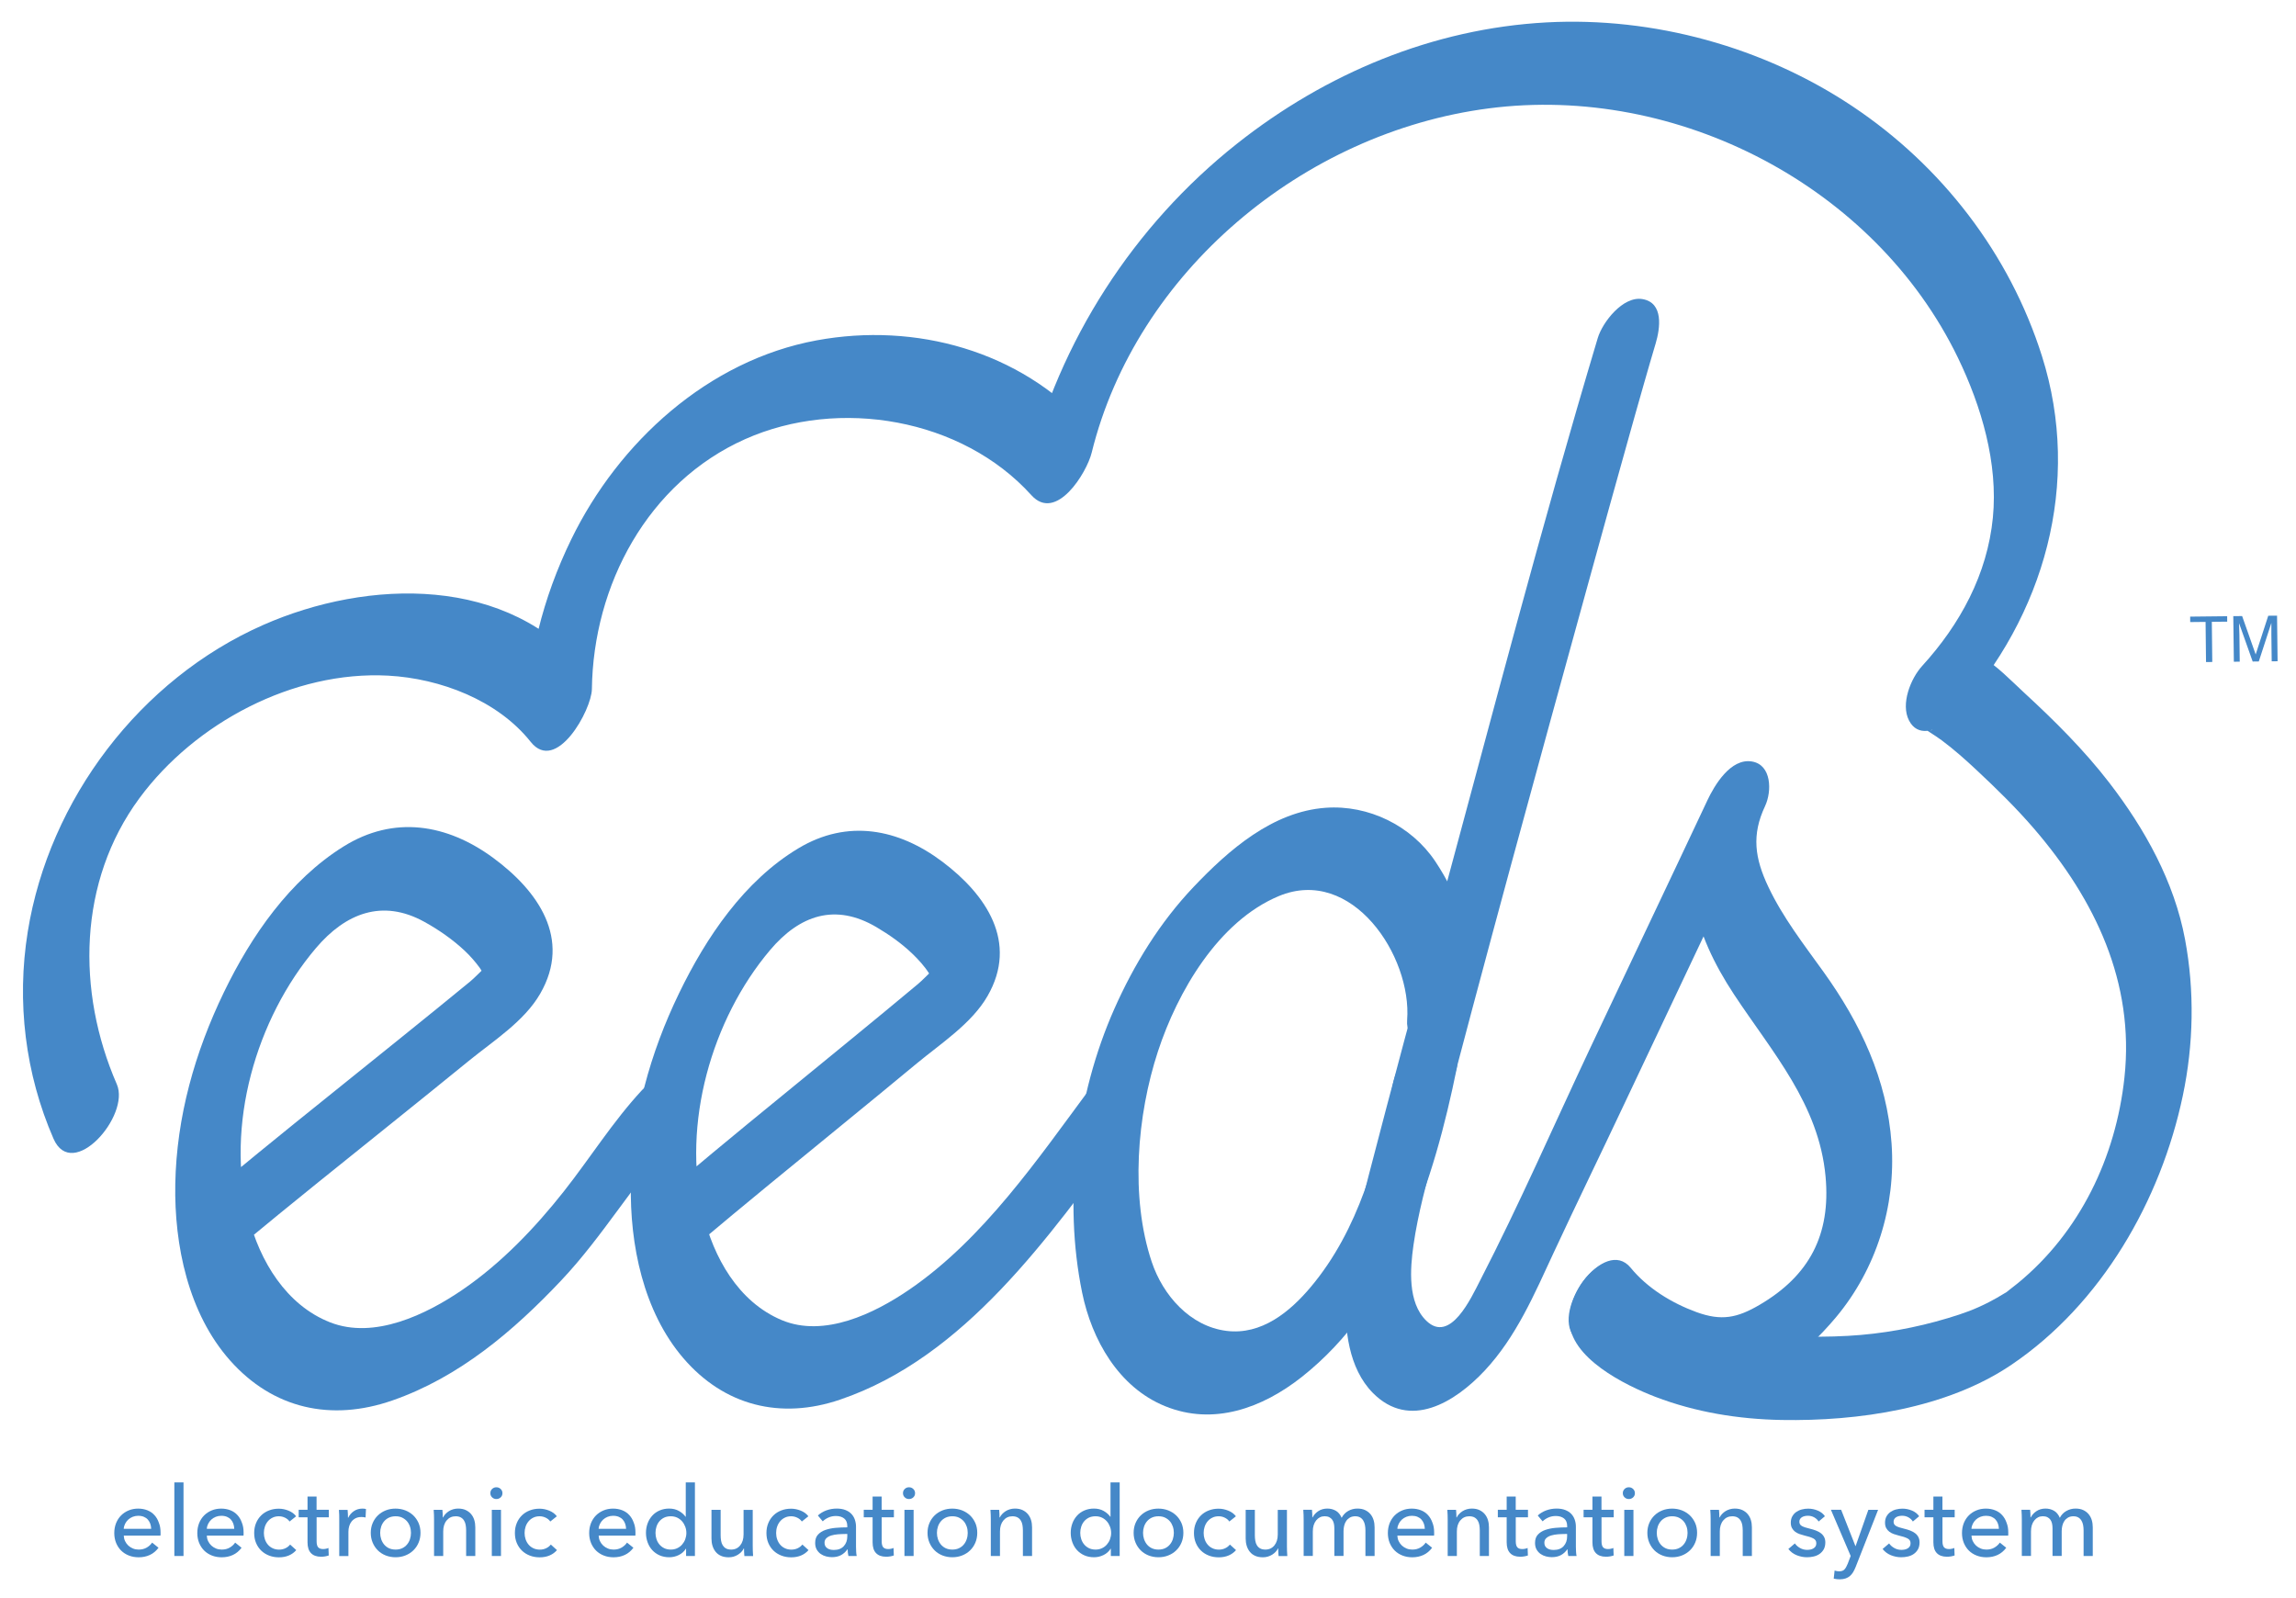 <?xml version="1.0" encoding="UTF-8" standalone="no"?>
<!DOCTYPE svg PUBLIC "-//W3C//DTD SVG 1.1//EN" "http://www.w3.org/Graphics/SVG/1.1/DTD/svg11.dtd">
<svg width="100%" height="100%" viewBox="0 0 566 394" version="1.1" xmlns="http://www.w3.org/2000/svg" xmlns:xlink="http://www.w3.org/1999/xlink" xml:space="preserve" xmlns:serif="http://www.serif.com/" style="fill-rule:evenodd;clip-rule:evenodd;stroke-linejoin:round;stroke-miterlimit:2;">
    <g id="original" transform="matrix(1,0,0,1,-70,-142)">
        <g>
            <path d="M129.39,449.03C141.71,438.8 154.22,428.8 166.7,418.77C173.01,413.7 179.31,408.62 185.58,403.51C191.59,398.61 199.22,393.81 203.17,386.96C210.99,373.41 202.58,361.58 191.61,353.5C180.21,345.1 167.09,342.93 154.68,350.68C141.42,358.95 131.93,372.71 125.22,386.56C118.04,401.38 113.52,417.33 113.21,433.87C112.93,448.97 116.43,465.78 126.71,477.37C137.32,489.33 151.68,492.47 166.72,487.24C183.18,481.52 196.56,470.14 208.36,457.64C218.75,446.64 226.26,433.51 236.53,422.44C239.47,419.27 242.38,412.04 239.37,408.1C236.09,403.81 230.77,408.04 228.25,410.75C221.02,418.55 215.53,427.42 208.97,435.73C201.84,444.76 193.55,453.42 184.02,459.94C175.07,466.06 162.28,472.25 151.4,467.99C140.51,463.73 134.04,452.83 131.26,441.99C125.49,419.54 133.05,393.17 147.91,375.69C155.17,367.15 164.23,363.53 174.59,369.24C178.11,371.18 181.59,373.6 184.53,376.35C185.9,377.64 187.18,379.09 188.28,380.61C188.76,381.28 189.17,382.27 189.73,382.87C189.8,383.93 189.94,384.23 190.15,383.78C190.68,381.52 191.78,379.49 193.44,377.68C190.87,378.68 188.04,382.19 185.9,383.96C183.19,386.19 180.46,388.42 177.73,390.63C171.89,395.38 166.02,400.09 160.16,404.81C148.39,414.27 136.61,423.72 124.98,433.36C121.23,436.47 117.78,442.93 119.38,447.9C121,452.95 126.16,451.71 129.39,449.03Z" style="fill:rgb(69,136,200);fill-rule:nonzero;"/>
        </g>
        <g>
            <path d="M241.55,449.02C253.56,438.89 265.76,428.97 277.92,419.02C283.95,414.09 289.98,409.15 295.98,404.17C301.9,399.26 309.52,394.34 313.43,387.56C321.1,374.27 313.08,362.55 302.38,354.48C291.49,346.26 278.93,343.86 266.82,351.12C253.47,359.12 244.08,373.06 237.42,386.81C230.26,401.57 225.82,417.53 225.52,434C225.24,448.8 228.58,465.31 238.46,476.82C248.55,488.57 262.45,492.01 277.07,487.04C307.85,476.59 328.57,446.88 347.14,421.84C349.76,418.31 353.19,411.7 349.98,407.5C346.88,403.45 341.11,407.12 338.86,410.15C325.83,427.72 312.43,447.42 294.13,459.93C285.52,465.82 273.17,471.8 262.73,467.44C251.97,462.94 245.86,451.91 243.29,441.06C238.1,419.11 245.38,393.33 259.83,376.22C267.12,367.59 275.9,364.57 286.06,370.56C289.2,372.41 292.29,374.59 294.93,377.13C296.43,378.57 297.93,380.22 299.04,381.98C299.24,382.3 300.05,384.11 300.27,384.39C300.36,384.75 300.45,385.1 300.54,385.46C300.23,382.71 301.3,380.32 303.75,378.27C301.16,379.39 298.5,382.73 296.28,384.59C293.58,386.85 290.87,389.09 288.16,391.33C282.59,395.93 276.99,400.51 271.4,405.08C259.93,414.45 248.46,423.8 237.14,433.35C233.41,436.5 229.93,442.9 231.54,447.89C233.15,452.91 238.33,451.73 241.55,449.02Z" style="fill:rgb(69,136,200);fill-rule:nonzero;"/>
        </g>
        <g>
            <path d="M619.03,293.91L619.04,295.25L615.25,295.29L615.36,305.19L613.82,305.21L613.71,295.31L609.92,295.35L609.91,294.01L619.03,293.91Z" style="fill:rgb(69,136,200);fill-rule:nonzero;"/>
            <path d="M620.54,293.89L622.72,293.87L626.06,303.33L629.16,293.79L631.33,293.77L631.46,305.01L630.01,305.03L629.93,298.4L629.93,295.55L626.83,305.06L625.32,305.08L621.97,295.64L621.97,295.98C621.97,296.26 621.99,296.68 622.01,297.24C622.03,297.8 622.04,298.22 622.05,298.48L622.13,305.11L620.68,305.13L620.54,293.89Z" style="fill:rgb(69,136,200);fill-rule:nonzero;"/>
        </g>
        <g>
            <path d="M433.11,384.5C433.9,374.25 429.43,362.73 423.81,354.33C417.93,345.54 407.36,340.37 396.81,341.13C383.71,342.07 372.92,351.51 364.25,360.63C355.93,369.39 349.56,379.74 344.68,390.75C335.26,412.02 332.08,437.83 336.77,460.68C339.15,472.28 345.75,483.98 357.19,488.64C369.16,493.53 381.21,489.1 390.89,481.46C413.9,463.3 423.53,432.85 429.13,405.29C429.98,401.13 428.16,396.14 423.15,397.18C417.99,398.25 414.31,404.6 413.36,409.3C409.77,426.96 404.96,445.17 393.14,459.25C387.95,465.43 380.97,471.15 372.38,470.09C363.36,468.98 356.67,461.3 353.92,453.08C348.59,437.14 350.28,416.95 355.46,401.16C360.25,386.56 370.29,369.14 385.25,362.9C403.25,355.4 418.1,377.63 416.88,393.49C416.5,398.42 421.26,400.36 425.15,398.26C430.12,395.59 432.7,389.86 433.11,384.5Z" style="fill:rgb(69,136,200);fill-rule:nonzero;"/>
        </g>
        <g>
            <path d="M109.58,519.8L109.58,520.18C109.58,520.31 109.57,520.44 109.56,520.56L100.51,520.56C100.53,521.04 100.63,521.49 100.83,521.91C101.03,522.33 101.3,522.7 101.63,523.01C101.97,523.32 102.35,523.56 102.79,523.74C103.23,523.92 103.7,524 104.19,524C104.96,524 105.62,523.83 106.18,523.5C106.74,523.17 107.18,522.76 107.5,522.28L109.08,523.55C108.47,524.36 107.76,524.95 106.93,525.33C106.11,525.71 105.19,525.9 104.18,525.9C103.32,525.9 102.52,525.76 101.78,525.47C101.04,525.18 100.41,524.78 99.88,524.26C99.35,523.74 98.94,523.11 98.63,522.38C98.33,521.64 98.17,520.83 98.17,519.93C98.17,519.05 98.32,518.24 98.61,517.49C98.91,516.75 99.32,516.11 99.85,515.58C100.38,515.05 101,514.64 101.73,514.34C102.45,514.04 103.23,513.9 104.06,513.9C104.89,513.9 105.65,514.04 106.33,514.31C107.01,514.58 107.59,514.97 108.06,515.49C108.53,516 108.9,516.62 109.15,517.35C109.45,518.07 109.58,518.88 109.58,519.8ZM107.27,518.88C107.25,518.43 107.18,518.01 107.04,517.62C106.9,517.23 106.7,516.89 106.44,516.6C106.18,516.31 105.85,516.08 105.46,515.92C105.07,515.76 104.61,515.67 104.08,515.67C103.6,515.67 103.15,515.75 102.72,515.92C102.3,516.09 101.93,516.32 101.62,516.6C101.31,516.89 101.05,517.23 100.85,517.62C100.65,518.01 100.53,518.43 100.5,518.88L107.27,518.88Z" style="fill:rgb(69,136,200);fill-rule:nonzero;"/>
            <rect x="112.98" y="507.44" width="2.26" height="18.14" style="fill:rgb(69,136,200);fill-rule:nonzero;"/>
            <path d="M130.05,519.8L130.05,520.18C130.05,520.31 130.04,520.44 130.03,520.56L120.98,520.56C121,521.04 121.1,521.49 121.3,521.91C121.5,522.33 121.77,522.7 122.1,523.01C122.44,523.32 122.82,523.56 123.26,523.74C123.7,523.92 124.17,524 124.66,524C125.43,524 126.09,523.83 126.65,523.5C127.21,523.17 127.65,522.76 127.97,522.28L129.55,523.55C128.94,524.36 128.23,524.95 127.4,525.33C126.58,525.71 125.66,525.9 124.65,525.9C123.79,525.9 122.99,525.76 122.25,525.47C121.51,525.18 120.88,524.78 120.35,524.26C119.82,523.74 119.41,523.11 119.1,522.38C118.8,521.64 118.64,520.83 118.64,519.93C118.64,519.05 118.79,518.24 119.08,517.49C119.38,516.75 119.79,516.11 120.32,515.58C120.85,515.05 121.47,514.64 122.2,514.34C122.92,514.04 123.7,513.9 124.53,513.9C125.36,513.9 126.12,514.04 126.8,514.31C127.48,514.58 128.06,514.97 128.53,515.49C129,516 129.37,516.62 129.62,517.35C129.92,518.07 130.05,518.88 130.05,519.8ZM127.75,518.88C127.73,518.43 127.66,518.01 127.52,517.62C127.38,517.23 127.18,516.89 126.92,516.6C126.66,516.31 126.33,516.08 125.94,515.92C125.55,515.76 125.09,515.67 124.56,515.67C124.08,515.67 123.63,515.75 123.2,515.92C122.78,516.09 122.41,516.32 122.1,516.6C121.79,516.89 121.53,517.23 121.33,517.62C121.13,518.01 121.01,518.43 120.98,518.88L127.75,518.88Z" style="fill:rgb(69,136,200);fill-rule:nonzero;"/>
            <path d="M141.38,517.08C141.14,516.71 140.78,516.4 140.3,516.16C139.82,515.92 139.31,515.79 138.76,515.79C138.17,515.79 137.64,515.9 137.19,516.13C136.73,516.35 136.35,516.65 136.03,517.03C135.71,517.41 135.47,517.84 135.3,518.34C135.13,518.84 135.05,519.36 135.05,519.9C135.05,520.44 135.13,520.96 135.3,521.46C135.47,521.96 135.71,522.39 136.03,522.77C136.35,523.15 136.74,523.45 137.21,523.67C137.67,523.89 138.2,524.01 138.79,524.01C139.37,524.01 139.89,523.9 140.36,523.67C140.83,523.45 141.22,523.14 141.52,522.76L143.03,524.13C142.55,524.69 141.95,525.13 141.23,525.44C140.51,525.75 139.69,525.91 138.78,525.91C137.9,525.91 137.09,525.77 136.34,525.48C135.6,525.19 134.95,524.79 134.41,524.27C133.87,523.75 133.44,523.12 133.13,522.39C132.82,521.66 132.66,520.83 132.66,519.92C132.66,519.02 132.81,518.21 133.12,517.47C133.42,516.73 133.85,516.1 134.39,515.57C134.93,515.04 135.58,514.63 136.32,514.35C137.06,514.06 137.87,513.92 138.73,513.92C139.53,513.92 140.33,514.08 141.12,514.4C141.91,514.72 142.54,515.18 143,515.79L141.38,517.08Z" style="fill:rgb(69,136,200);fill-rule:nonzero;"/>
            <path d="M151.07,516.05L148.05,516.05L148.05,521.96C148.05,522.65 148.18,523.14 148.43,523.43C148.69,523.72 149.09,523.87 149.65,523.87C149.86,523.87 150.08,523.85 150.32,523.8C150.56,523.76 150.78,523.69 150.97,523.6L151.04,525.45C150.77,525.55 150.47,525.62 150.14,525.68C149.81,525.74 149.47,525.76 149.12,525.76C148.05,525.76 147.23,525.46 146.66,524.87C146.09,524.28 145.81,523.39 145.81,522.21L145.81,516.04L143.63,516.04L143.63,514.19L145.81,514.19L145.81,510.93L148.04,510.93L148.04,514.19L151.06,514.19L151.06,516.05L151.07,516.05Z" style="fill:rgb(69,136,200);fill-rule:nonzero;"/>
            <path d="M153.62,515.48C153.6,515 153.58,514.58 153.55,514.21L155.69,514.21C155.72,514.5 155.75,514.83 155.76,515.21C155.78,515.59 155.78,515.89 155.78,516.13L155.85,516.13C156.17,515.46 156.64,514.92 157.25,514.51C157.87,514.1 158.56,513.9 159.33,513.9C159.68,513.9 159.98,513.93 160.22,514L160.12,516.09C159.8,516.01 159.46,515.97 159.09,515.97C158.55,515.97 158.07,516.07 157.67,516.27C157.27,516.47 156.94,516.74 156.67,517.07C156.41,517.41 156.21,517.79 156.08,518.23C155.95,518.67 155.89,519.13 155.89,519.61L155.89,525.59L153.63,525.59L153.63,516.66C153.64,516.35 153.63,515.96 153.62,515.48Z" style="fill:rgb(69,136,200);fill-rule:nonzero;"/>
            <path d="M173.66,519.87C173.66,520.75 173.5,521.56 173.19,522.29C172.88,523.03 172.45,523.66 171.89,524.2C171.34,524.74 170.69,525.15 169.93,525.45C169.18,525.75 168.37,525.89 167.51,525.89C166.65,525.89 165.84,525.74 165.09,525.45C164.34,525.15 163.69,524.74 163.15,524.2C162.61,523.66 162.18,523.03 161.87,522.29C161.56,521.55 161.4,520.75 161.4,519.87C161.4,518.99 161.56,518.19 161.87,517.46C162.18,516.73 162.61,516.1 163.15,515.58C163.69,515.05 164.34,514.64 165.09,514.34C165.84,514.04 166.65,513.9 167.51,513.9C168.37,513.9 169.18,514.05 169.93,514.34C170.68,514.64 171.33,515.05 171.89,515.58C172.44,516.11 172.87,516.74 173.19,517.46C173.5,518.19 173.66,518.99 173.66,519.87ZM171.31,519.88C171.31,519.34 171.23,518.82 171.06,518.32C170.89,517.83 170.65,517.39 170.33,517.02C170.01,516.65 169.61,516.35 169.14,516.12C168.67,515.89 168.12,515.79 167.52,515.79C166.91,515.79 166.37,515.9 165.89,516.12C165.42,516.34 165.02,516.64 164.7,517.02C164.38,517.4 164.13,517.83 163.97,518.32C163.8,518.82 163.72,519.33 163.72,519.88C163.72,520.42 163.8,520.94 163.97,521.44C164.14,521.94 164.38,522.37 164.7,522.76C165.02,523.14 165.42,523.45 165.89,523.67C166.36,523.89 166.91,524 167.52,524C168.13,524 168.67,523.89 169.14,523.67C169.61,523.45 170.01,523.14 170.33,522.76C170.65,522.38 170.9,521.94 171.06,521.44C171.22,520.94 171.31,520.42 171.31,519.88Z" style="fill:rgb(69,136,200);fill-rule:nonzero;"/>
            <path d="M179.06,514.21C179.09,514.5 179.12,514.82 179.13,515.18C179.15,515.54 179.15,515.84 179.15,516.08L179.22,516.08C179.36,515.78 179.56,515.49 179.81,515.23C180.06,514.97 180.34,514.73 180.66,514.53C180.98,514.33 181.33,514.17 181.72,514.06C182.1,513.95 182.5,513.89 182.92,513.89C183.66,513.89 184.29,514.01 184.82,514.26C185.35,514.51 185.79,514.84 186.14,515.26C186.49,515.68 186.75,516.16 186.92,516.72C187.09,517.28 187.17,517.88 187.17,518.52L187.17,525.58L184.91,525.58L184.91,519.27C184.91,518.81 184.87,518.37 184.8,517.95C184.73,517.53 184.6,517.17 184.4,516.85C184.21,516.53 183.94,516.27 183.61,516.08C183.28,515.89 182.84,515.79 182.31,515.79C181.41,515.79 180.68,516.13 180.11,516.81C179.54,517.49 179.26,518.4 179.26,519.53L179.26,525.58L177,525.58L177,516.65C177,516.35 176.99,515.95 176.98,515.47C176.96,514.99 176.94,514.57 176.91,514.2L179.06,514.2L179.06,514.21Z" style="fill:rgb(69,136,200);fill-rule:nonzero;"/>
            <path d="M193.86,510.1C193.86,510.52 193.71,510.86 193.42,511.13C193.13,511.4 192.77,511.54 192.36,511.54C191.95,511.54 191.6,511.4 191.31,511.12C191.02,510.84 190.88,510.5 190.88,510.1C190.88,509.68 191.02,509.34 191.31,509.06C191.6,508.78 191.94,508.64 192.36,508.64C192.78,508.64 193.13,508.78 193.42,509.06C193.72,509.34 193.86,509.69 193.86,510.1ZM193.5,525.58L191.24,525.58L191.24,514.2L193.5,514.2L193.5,525.58Z" style="fill:rgb(69,136,200);fill-rule:nonzero;"/>
            <path d="M205.65,517.08C205.41,516.71 205.05,516.4 204.57,516.16C204.09,515.92 203.58,515.79 203.03,515.79C202.44,515.79 201.91,515.9 201.46,516.13C201,516.35 200.62,516.65 200.3,517.03C199.98,517.41 199.74,517.84 199.57,518.34C199.4,518.84 199.32,519.36 199.32,519.9C199.32,520.44 199.4,520.96 199.57,521.46C199.74,521.96 199.98,522.39 200.3,522.77C200.62,523.15 201.01,523.45 201.48,523.67C201.94,523.89 202.47,524.01 203.06,524.01C203.64,524.01 204.16,523.9 204.63,523.67C205.1,523.45 205.49,523.14 205.79,522.76L207.3,524.13C206.82,524.69 206.22,525.13 205.5,525.44C204.78,525.75 203.96,525.91 203.05,525.91C202.17,525.91 201.36,525.77 200.61,525.48C199.87,525.19 199.22,524.79 198.68,524.27C198.14,523.75 197.71,523.12 197.4,522.39C197.09,521.66 196.93,520.83 196.93,519.92C196.93,519.02 197.08,518.21 197.39,517.47C197.69,516.73 198.12,516.1 198.66,515.57C199.2,515.04 199.85,514.63 200.59,514.35C201.33,514.06 202.14,513.92 203,513.92C203.8,513.92 204.6,514.08 205.39,514.4C206.18,514.72 206.81,515.18 207.27,515.79L205.65,517.08Z" style="fill:rgb(69,136,200);fill-rule:nonzero;"/>
            <path d="M226.65,519.8L226.65,520.18C226.65,520.31 226.64,520.44 226.63,520.56L217.58,520.56C217.6,521.04 217.7,521.49 217.9,521.91C218.1,522.33 218.37,522.7 218.7,523.01C219.04,523.32 219.42,523.56 219.86,523.74C220.3,523.92 220.77,524 221.26,524C222.03,524 222.69,523.83 223.25,523.5C223.81,523.17 224.25,522.76 224.57,522.28L226.15,523.55C225.54,524.36 224.83,524.95 224,525.33C223.18,525.71 222.26,525.9 221.25,525.9C220.39,525.9 219.59,525.76 218.85,525.47C218.11,525.18 217.48,524.78 216.95,524.26C216.42,523.74 216.01,523.11 215.7,522.38C215.4,521.64 215.24,520.83 215.24,519.93C215.24,519.05 215.39,518.24 215.68,517.49C215.98,516.75 216.39,516.11 216.92,515.58C217.45,515.05 218.07,514.64 218.8,514.34C219.52,514.04 220.3,513.9 221.13,513.9C221.96,513.9 222.72,514.04 223.4,514.31C224.08,514.58 224.66,514.97 225.13,515.49C225.6,516 225.97,516.62 226.22,517.35C226.52,518.07 226.65,518.88 226.65,519.8ZM224.34,518.88C224.32,518.43 224.25,518.01 224.11,517.62C223.97,517.23 223.77,516.89 223.51,516.6C223.25,516.31 222.92,516.08 222.53,515.92C222.14,515.76 221.68,515.67 221.15,515.67C220.67,515.67 220.22,515.75 219.79,515.92C219.37,516.09 219,516.32 218.69,516.6C218.38,516.89 218.12,517.23 217.92,517.62C217.72,518.01 217.6,518.43 217.57,518.88L224.34,518.88Z" style="fill:rgb(69,136,200);fill-rule:nonzero;"/>
            <path d="M239.08,523.78C238.65,524.47 238.06,524.99 237.32,525.35C236.58,525.71 235.8,525.89 234.98,525.89C234.1,525.89 233.31,525.73 232.6,525.42C231.9,525.11 231.3,524.68 230.8,524.14C230.3,523.6 229.92,522.96 229.65,522.22C229.38,521.48 229.24,520.7 229.24,519.87C229.24,519.04 229.38,518.26 229.65,517.53C229.92,516.8 230.31,516.17 230.81,515.62C231.31,515.07 231.92,514.65 232.62,514.35C233.32,514.05 234.1,513.89 234.95,513.89C235.88,513.89 236.69,514.09 237.37,514.48C238.06,514.87 238.6,515.35 239,515.91L239.05,515.91L239.05,507.44L241.31,507.44L241.31,525.58L239.13,525.58L239.13,523.78L239.08,523.78ZM231.59,519.88C231.59,520.41 231.67,520.92 231.83,521.41C231.99,521.91 232.23,522.34 232.55,522.73C232.87,523.11 233.26,523.42 233.73,523.65C234.19,523.88 234.74,524 235.36,524C235.94,524 236.46,523.89 236.93,523.67C237.4,523.45 237.81,523.15 238.14,522.77C238.47,522.39 238.74,521.96 238.92,521.47C239.1,520.97 239.2,520.46 239.2,519.91C239.2,519.36 239.11,518.85 238.92,518.35C238.73,517.85 238.48,517.42 238.14,517.03C237.8,516.65 237.4,516.34 236.93,516.12C236.46,515.9 235.93,515.79 235.36,515.79C234.74,515.79 234.19,515.9 233.73,516.12C233.27,516.34 232.87,516.65 232.55,517.03C232.23,517.41 231.99,517.85 231.83,518.35C231.67,518.84 231.59,519.35 231.59,519.88Z" style="fill:rgb(69,136,200);fill-rule:nonzero;"/>
            <path d="M253.5,525.58C253.47,525.29 253.44,524.97 253.43,524.61C253.41,524.25 253.41,523.95 253.41,523.71L253.36,523.71C253.07,524.32 252.59,524.83 251.91,525.26C251.23,525.69 250.47,525.9 249.64,525.9C248.9,525.9 248.27,525.78 247.73,525.54C247.19,525.3 246.75,524.97 246.41,524.54C246.07,524.12 245.81,523.62 245.64,523.06C245.47,522.5 245.39,521.9 245.39,521.26L245.39,514.2L247.65,514.2L247.65,520.49C247.65,520.95 247.69,521.4 247.76,521.82C247.83,522.24 247.96,522.62 248.16,522.94C248.36,523.26 248.62,523.52 248.95,523.71C249.28,523.9 249.72,524 250.25,524C251.16,524 251.9,523.66 252.46,522.98C253.02,522.3 253.3,521.39 253.3,520.26L253.3,514.21L255.56,514.21L255.56,523.14C255.56,523.44 255.57,523.84 255.58,524.32C255.6,524.8 255.62,525.22 255.65,525.59L253.5,525.59L253.5,525.58Z" style="fill:rgb(69,136,200);fill-rule:nonzero;"/>
            <path d="M267.66,517.08C267.42,516.71 267.06,516.4 266.58,516.16C266.1,515.92 265.59,515.79 265.04,515.79C264.45,515.79 263.92,515.9 263.47,516.13C263.01,516.35 262.63,516.65 262.31,517.03C261.99,517.41 261.75,517.84 261.58,518.34C261.41,518.84 261.33,519.36 261.33,519.9C261.33,520.44 261.41,520.96 261.58,521.46C261.75,521.96 261.99,522.39 262.31,522.77C262.63,523.15 263.02,523.45 263.49,523.67C263.95,523.89 264.48,524.01 265.07,524.01C265.65,524.01 266.17,523.9 266.64,523.67C267.11,523.45 267.5,523.14 267.8,522.76L269.31,524.13C268.83,524.69 268.23,525.13 267.51,525.44C266.79,525.75 265.97,525.91 265.06,525.91C264.18,525.91 263.37,525.77 262.62,525.48C261.88,525.19 261.23,524.79 260.69,524.27C260.15,523.75 259.72,523.12 259.41,522.39C259.1,521.66 258.94,520.83 258.94,519.92C258.94,519.02 259.09,518.21 259.4,517.47C259.7,516.73 260.13,516.1 260.67,515.57C261.21,515.04 261.86,514.63 262.6,514.35C263.34,514.06 264.15,513.92 265.01,513.92C265.81,513.92 266.61,514.08 267.4,514.4C268.19,514.72 268.82,515.18 269.28,515.79L267.66,517.08Z" style="fill:rgb(69,136,200);fill-rule:nonzero;"/>
            <path d="M278.87,518.21C278.87,517.36 278.61,516.73 278.1,516.33C277.59,515.93 276.91,515.72 276.06,515.72C275.42,515.72 274.82,515.84 274.25,516.09C273.68,516.34 273.21,516.65 272.82,517.04L271.62,515.6C272.18,515.07 272.86,514.66 273.67,514.35C274.48,514.05 275.35,513.89 276.27,513.89C277.09,513.89 277.79,514.01 278.39,514.24C278.99,514.47 279.48,514.79 279.87,515.19C280.25,515.59 280.54,516.06 280.73,516.61C280.92,517.16 281.02,517.74 281.02,518.36L281.02,523.33C281.02,523.71 281.03,524.12 281.06,524.54C281.08,524.96 281.13,525.31 281.19,525.58L279.15,525.58C279.02,525.04 278.96,524.49 278.96,523.95L278.89,523.95C278.47,524.56 277.95,525.03 277.32,525.37C276.69,525.71 275.94,525.87 275.08,525.87C274.63,525.87 274.16,525.81 273.68,525.69C273.19,525.57 272.75,525.37 272.35,525.1C271.95,524.83 271.62,524.47 271.35,524.02C271.09,523.57 270.95,523.02 270.95,522.36C270.95,521.5 271.18,520.81 271.65,520.31C272.11,519.81 272.72,519.42 273.47,519.16C274.22,518.9 275.07,518.72 276.01,518.64C276.95,518.56 277.91,518.52 278.87,518.52L278.87,518.21ZM278.32,520.16C277.76,520.16 277.18,520.18 276.58,520.23C275.98,520.28 275.44,520.37 274.95,520.52C274.46,520.66 274.06,520.88 273.74,521.17C273.42,521.46 273.26,521.84 273.26,522.32C273.26,522.66 273.33,522.94 273.46,523.16C273.59,523.38 273.78,523.57 274,523.71C274.22,523.85 274.47,523.95 274.74,524.01C275.01,524.07 275.29,524.09 275.58,524.09C276.64,524.09 277.45,523.77 278.02,523.14C278.59,522.51 278.87,521.71 278.87,520.75L278.87,520.15L278.32,520.15L278.32,520.16Z" style="fill:rgb(69,136,200);fill-rule:nonzero;"/>
            <path d="M290.37,516.05L287.35,516.05L287.35,521.96C287.35,522.65 287.48,523.14 287.73,523.43C287.99,523.72 288.39,523.87 288.95,523.87C289.16,523.87 289.38,523.85 289.62,523.8C289.86,523.76 290.08,523.69 290.27,523.6L290.34,525.45C290.07,525.55 289.77,525.62 289.44,525.68C289.11,525.74 288.77,525.76 288.42,525.76C287.35,525.76 286.53,525.46 285.96,524.87C285.39,524.28 285.11,523.39 285.11,522.21L285.11,516.04L282.93,516.04L282.93,514.19L285.11,514.19L285.11,510.93L287.34,510.93L287.34,514.19L290.36,514.19L290.36,516.05L290.37,516.05Z" style="fill:rgb(69,136,200);fill-rule:nonzero;"/>
            <path d="M295.58,510.1C295.58,510.52 295.43,510.86 295.14,511.13C294.85,511.4 294.49,511.54 294.08,511.54C293.67,511.54 293.32,511.4 293.03,511.12C292.74,510.84 292.6,510.5 292.6,510.1C292.6,509.68 292.74,509.34 293.03,509.06C293.32,508.78 293.66,508.64 294.08,508.64C294.5,508.64 294.85,508.78 295.14,509.06C295.43,509.34 295.58,509.69 295.58,510.1ZM295.22,525.58L292.96,525.58L292.96,514.2L295.22,514.2L295.22,525.58Z" style="fill:rgb(69,136,200);fill-rule:nonzero;"/>
            <path d="M310.91,519.87C310.91,520.75 310.75,521.56 310.44,522.29C310.13,523.03 309.7,523.66 309.14,524.2C308.59,524.74 307.94,525.15 307.18,525.45C306.43,525.75 305.62,525.89 304.76,525.89C303.9,525.89 303.09,525.74 302.34,525.45C301.59,525.15 300.94,524.74 300.4,524.2C299.86,523.66 299.43,523.03 299.12,522.29C298.81,521.55 298.65,520.75 298.65,519.87C298.65,518.99 298.81,518.19 299.12,517.46C299.43,516.73 299.86,516.1 300.4,515.58C300.94,515.05 301.59,514.64 302.34,514.34C303.09,514.04 303.9,513.9 304.76,513.9C305.62,513.9 306.43,514.05 307.18,514.34C307.93,514.64 308.58,515.05 309.14,515.58C309.69,516.11 310.12,516.74 310.44,517.46C310.76,518.19 310.91,518.99 310.91,519.87ZM308.56,519.88C308.56,519.34 308.48,518.82 308.31,518.32C308.14,517.83 307.9,517.39 307.58,517.02C307.26,516.65 306.86,516.35 306.39,516.12C305.92,515.89 305.37,515.79 304.77,515.79C304.16,515.79 303.62,515.9 303.14,516.12C302.67,516.34 302.27,516.64 301.95,517.02C301.63,517.4 301.38,517.83 301.22,518.32C301.05,518.82 300.97,519.33 300.97,519.88C300.97,520.42 301.05,520.94 301.22,521.44C301.39,521.94 301.63,522.37 301.95,522.76C302.27,523.14 302.67,523.45 303.14,523.67C303.61,523.89 304.16,524 304.77,524C305.38,524 305.92,523.89 306.39,523.67C306.86,523.45 307.26,523.14 307.58,522.76C307.9,522.38 308.15,521.94 308.31,521.44C308.48,520.94 308.56,520.42 308.56,519.88Z" style="fill:rgb(69,136,200);fill-rule:nonzero;"/>
            <path d="M316.31,514.21C316.34,514.5 316.37,514.82 316.38,515.18C316.4,515.54 316.4,515.84 316.4,516.08L316.47,516.08C316.61,515.78 316.81,515.49 317.06,515.23C317.31,514.97 317.59,514.73 317.91,514.53C318.23,514.33 318.58,514.17 318.97,514.06C319.35,513.95 319.75,513.89 320.17,513.89C320.91,513.89 321.54,514.01 322.07,514.26C322.6,514.51 323.04,514.84 323.39,515.26C323.74,515.68 324,516.16 324.17,516.72C324.34,517.28 324.42,517.88 324.42,518.52L324.42,525.58L322.16,525.58L322.16,519.27C322.16,518.81 322.12,518.37 322.05,517.95C321.98,517.53 321.85,517.17 321.65,516.85C321.46,516.53 321.19,516.27 320.86,516.08C320.53,515.89 320.09,515.79 319.56,515.79C318.66,515.79 317.93,516.13 317.36,516.81C316.79,517.49 316.51,518.4 316.51,519.53L316.51,525.58L314.25,525.58L314.25,516.65C314.25,516.35 314.24,515.95 314.23,515.47C314.21,514.99 314.19,514.57 314.16,514.2L316.31,514.2L316.31,514.21Z" style="fill:rgb(69,136,200);fill-rule:nonzero;"/>
            <path d="M343.79,523.78C343.36,524.47 342.77,524.99 342.03,525.35C341.29,525.71 340.51,525.89 339.69,525.89C338.81,525.89 338.02,525.73 337.31,525.42C336.61,525.11 336.01,524.68 335.51,524.14C335.01,523.6 334.63,522.96 334.36,522.22C334.09,521.48 333.95,520.7 333.95,519.87C333.95,519.04 334.09,518.26 334.36,517.53C334.63,516.8 335.02,516.17 335.52,515.62C336.02,515.07 336.63,514.65 337.33,514.35C338.03,514.05 338.81,513.89 339.66,513.89C340.59,513.89 341.4,514.09 342.08,514.48C342.77,514.87 343.31,515.35 343.71,515.91L343.76,515.91L343.76,507.44L346.02,507.44L346.02,525.58L343.84,525.58L343.84,523.78L343.79,523.78ZM336.3,519.88C336.3,520.41 336.38,520.92 336.54,521.41C336.7,521.91 336.94,522.34 337.26,522.73C337.58,523.11 337.97,523.42 338.44,523.65C338.9,523.88 339.45,524 340.07,524C340.65,524 341.17,523.89 341.64,523.67C342.11,523.45 342.52,523.15 342.85,522.77C343.18,522.39 343.45,521.96 343.63,521.47C343.81,520.97 343.91,520.46 343.91,519.91C343.91,519.36 343.82,518.85 343.63,518.35C343.44,517.85 343.19,517.42 342.85,517.03C342.51,516.65 342.11,516.34 341.64,516.12C341.17,515.9 340.64,515.79 340.07,515.79C339.45,515.79 338.9,515.9 338.44,516.12C337.98,516.34 337.58,516.65 337.26,517.03C336.94,517.41 336.7,517.85 336.54,518.35C336.38,518.84 336.3,519.35 336.3,519.88Z" style="fill:rgb(69,136,200);fill-rule:nonzero;"/>
            <path d="M361.72,519.87C361.72,520.75 361.56,521.56 361.25,522.29C360.94,523.03 360.51,523.66 359.95,524.2C359.4,524.74 358.75,525.15 357.99,525.45C357.24,525.75 356.43,525.89 355.57,525.89C354.71,525.89 353.9,525.74 353.15,525.45C352.4,525.15 351.75,524.74 351.21,524.2C350.67,523.66 350.24,523.03 349.93,522.29C349.62,521.55 349.46,520.75 349.46,519.87C349.46,518.99 349.62,518.19 349.93,517.46C350.24,516.73 350.67,516.1 351.21,515.58C351.75,515.05 352.4,514.64 353.15,514.34C353.9,514.04 354.71,513.9 355.57,513.9C356.43,513.9 357.24,514.05 357.99,514.34C358.74,514.64 359.39,515.05 359.95,515.58C360.5,516.11 360.93,516.74 361.25,517.46C361.56,518.19 361.72,518.99 361.72,519.87ZM359.37,519.88C359.37,519.34 359.29,518.82 359.12,518.32C358.95,517.83 358.71,517.39 358.39,517.02C358.07,516.65 357.67,516.35 357.2,516.12C356.73,515.89 356.18,515.79 355.58,515.79C354.97,515.79 354.43,515.9 353.95,516.12C353.48,516.34 353.08,516.64 352.76,517.02C352.44,517.4 352.19,517.83 352.03,518.32C351.86,518.82 351.78,519.33 351.78,519.88C351.78,520.42 351.86,520.94 352.03,521.44C352.2,521.94 352.44,522.37 352.76,522.76C353.08,523.14 353.48,523.45 353.95,523.67C354.42,523.89 354.97,524 355.58,524C356.19,524 356.73,523.89 357.2,523.67C357.67,523.45 358.07,523.14 358.39,522.76C358.71,522.38 358.96,521.94 359.12,521.44C359.28,520.94 359.37,520.42 359.37,519.88Z" style="fill:rgb(69,136,200);fill-rule:nonzero;"/>
            <path d="M373.05,517.08C372.81,516.71 372.45,516.4 371.97,516.16C371.49,515.91 370.98,515.79 370.43,515.79C369.84,515.79 369.31,515.9 368.86,516.13C368.4,516.35 368.02,516.65 367.7,517.03C367.38,517.41 367.14,517.84 366.97,518.34C366.8,518.84 366.72,519.36 366.72,519.9C366.72,520.44 366.8,520.96 366.97,521.46C367.14,521.96 367.38,522.39 367.7,522.77C368.02,523.15 368.41,523.45 368.88,523.67C369.34,523.89 369.87,524.01 370.46,524.01C371.04,524.01 371.56,523.9 372.03,523.67C372.5,523.45 372.89,523.14 373.19,522.76L374.7,524.13C374.22,524.69 373.62,525.13 372.9,525.44C372.18,525.75 371.36,525.91 370.45,525.91C369.57,525.91 368.76,525.77 368.01,525.48C367.26,525.19 366.62,524.79 366.08,524.27C365.54,523.75 365.11,523.12 364.8,522.39C364.49,521.65 364.33,520.83 364.33,519.92C364.33,519.02 364.48,518.21 364.79,517.47C365.09,516.73 365.52,516.1 366.06,515.57C366.6,515.04 367.25,514.63 367.99,514.35C368.73,514.06 369.54,513.92 370.4,513.92C371.2,513.92 372,514.08 372.79,514.4C373.58,514.72 374.21,515.18 374.67,515.79L373.05,517.08Z" style="fill:rgb(69,136,200);fill-rule:nonzero;"/>
            <path d="M385.19,525.58C385.16,525.29 385.13,524.97 385.12,524.61C385.1,524.25 385.1,523.95 385.1,523.71L385.05,523.71C384.76,524.32 384.28,524.83 383.6,525.26C382.92,525.68 382.16,525.9 381.33,525.9C380.59,525.9 379.96,525.78 379.42,525.54C378.88,525.3 378.44,524.97 378.1,524.54C377.76,524.12 377.5,523.62 377.33,523.06C377.16,522.5 377.08,521.9 377.08,521.26L377.08,514.2L379.34,514.2L379.34,520.49C379.34,520.95 379.38,521.4 379.45,521.82C379.52,522.24 379.65,522.62 379.85,522.94C380.04,523.26 380.31,523.52 380.64,523.71C380.97,523.9 381.41,524 381.94,524C382.85,524 383.59,523.66 384.15,522.98C384.71,522.3 384.99,521.39 384.99,520.26L384.99,514.21L387.25,514.21L387.25,523.14C387.25,523.44 387.26,523.84 387.27,524.32C387.29,524.8 387.31,525.22 387.34,525.59L385.19,525.59L385.19,525.58Z" style="fill:rgb(69,136,200);fill-rule:nonzero;"/>
            <path d="M394.97,514.53C395.6,514.11 396.35,513.89 397.21,513.89C397.98,513.89 398.67,514.07 399.29,514.42C399.91,514.77 400.39,515.36 400.74,516.17C401.12,515.43 401.66,514.87 402.35,514.48C403.04,514.09 403.79,513.89 404.61,513.89C405.35,513.89 405.98,514.01 406.51,514.26C407.04,514.51 407.48,514.84 407.83,515.26C408.18,515.68 408.44,516.16 408.61,516.72C408.78,517.28 408.86,517.88 408.86,518.52L408.86,525.58L406.6,525.58L406.6,519.27C406.6,518.81 406.56,518.37 406.48,517.95C406.4,517.53 406.26,517.17 406.07,516.85C405.88,516.53 405.62,516.27 405.3,516.08C404.98,515.89 404.57,515.79 404.08,515.79C403.57,515.79 403.13,515.9 402.76,516.11C402.39,516.33 402.09,516.61 401.86,516.95C401.63,517.29 401.46,517.68 401.36,518.11C401.26,518.54 401.2,518.98 401.2,519.43L401.2,525.57L398.94,525.57L398.94,518.8C398.94,518.35 398.9,517.94 398.82,517.58C398.74,517.22 398.6,516.9 398.41,516.63C398.22,516.37 397.97,516.16 397.67,516.01C397.37,515.86 396.99,515.78 396.54,515.78C395.71,515.78 395.02,516.12 394.46,516.8C393.91,517.48 393.63,518.39 393.63,519.52L393.63,525.57L391.37,525.57L391.37,516.64C391.37,516.34 391.36,515.94 391.35,515.46C391.33,514.98 391.31,514.56 391.28,514.19L393.42,514.19C393.45,514.48 393.48,514.8 393.49,515.16C393.51,515.52 393.51,515.82 393.51,516.06L393.58,516.06C393.88,515.47 394.34,514.95 394.97,514.53Z" style="fill:rgb(69,136,200);fill-rule:nonzero;"/>
            <path d="M423.54,519.8L423.54,520.18C423.54,520.31 423.53,520.44 423.52,520.56L414.47,520.56C414.49,521.04 414.59,521.49 414.79,521.91C414.99,522.33 415.26,522.7 415.59,523.01C415.93,523.32 416.31,523.56 416.75,523.74C417.19,523.92 417.66,524 418.15,524C418.92,524 419.58,523.83 420.14,523.5C420.7,523.16 421.14,522.76 421.46,522.28L423.04,523.55C422.43,524.36 421.72,524.95 420.89,525.33C420.07,525.71 419.15,525.9 418.14,525.9C417.28,525.9 416.48,525.76 415.74,525.47C415,525.18 414.37,524.78 413.84,524.26C413.31,523.74 412.9,523.11 412.59,522.38C412.29,521.64 412.13,520.83 412.13,519.93C412.13,519.05 412.28,518.24 412.57,517.49C412.87,516.75 413.28,516.11 413.81,515.58C414.34,515.05 414.96,514.64 415.69,514.34C416.41,514.04 417.19,513.9 418.02,513.9C418.85,513.9 419.61,514.04 420.29,514.31C420.97,514.58 421.55,514.97 422.02,515.49C422.49,516 422.86,516.62 423.11,517.35C423.41,518.07 423.54,518.88 423.54,519.8ZM421.24,518.88C421.22,518.43 421.15,518.01 421.01,517.62C420.87,517.23 420.67,516.89 420.41,516.6C420.15,516.31 419.82,516.08 419.43,515.92C419.04,515.75 418.58,515.67 418.05,515.67C417.57,515.67 417.12,515.75 416.69,515.92C416.26,516.09 415.9,516.32 415.59,516.6C415.28,516.89 415.02,517.23 414.82,517.62C414.62,518.01 414.5,518.43 414.47,518.88L421.24,518.88Z" style="fill:rgb(69,136,200);fill-rule:nonzero;"/>
            <path d="M428.94,514.21C428.97,514.5 429,514.82 429.01,515.18C429.03,515.54 429.03,515.84 429.03,516.08L429.1,516.08C429.24,515.78 429.44,515.49 429.69,515.23C429.94,514.97 430.22,514.73 430.54,514.53C430.86,514.33 431.21,514.17 431.6,514.06C431.98,513.95 432.38,513.89 432.8,513.89C433.54,513.89 434.17,514.01 434.7,514.26C435.23,514.51 435.67,514.84 436.02,515.26C436.37,515.68 436.63,516.16 436.8,516.72C436.97,517.28 437.05,517.88 437.05,518.52L437.05,525.58L434.79,525.58L434.79,519.27C434.79,518.81 434.75,518.37 434.68,517.95C434.61,517.53 434.48,517.17 434.28,516.85C434.09,516.53 433.82,516.27 433.49,516.08C433.16,515.89 432.72,515.79 432.19,515.79C431.29,515.79 430.56,516.13 429.99,516.81C429.42,517.49 429.14,518.4 429.14,519.53L429.14,525.58L426.88,525.58L426.88,516.65C426.88,516.35 426.87,515.95 426.86,515.47C426.84,514.99 426.82,514.57 426.79,514.2L428.94,514.2L428.94,514.21Z" style="fill:rgb(69,136,200);fill-rule:nonzero;"/>
            <path d="M446.68,516.05L443.66,516.05L443.66,521.96C443.66,522.65 443.79,523.14 444.04,523.43C444.29,523.72 444.7,523.87 445.26,523.87C445.47,523.87 445.69,523.85 445.93,523.8C446.17,523.76 446.39,523.69 446.58,523.6L446.65,525.45C446.38,525.55 446.08,525.62 445.75,525.68C445.42,525.74 445.08,525.76 444.73,525.76C443.66,525.76 442.84,525.46 442.27,524.87C441.7,524.28 441.42,523.39 441.42,522.21L441.42,516.04L439.24,516.04L439.24,514.19L441.42,514.19L441.42,510.93L443.65,510.93L443.65,514.19L446.67,514.19L446.67,516.05L446.68,516.05Z" style="fill:rgb(69,136,200);fill-rule:nonzero;"/>
            <path d="M456.33,518.21C456.33,517.36 456.07,516.73 455.56,516.33C455.05,515.93 454.37,515.72 453.52,515.72C452.88,515.72 452.28,515.84 451.71,516.09C451.14,516.34 450.67,516.65 450.28,517.04L449.08,515.6C449.64,515.07 450.32,514.66 451.13,514.35C451.94,514.05 452.81,513.89 453.73,513.89C454.55,513.89 455.25,514.01 455.85,514.24C456.45,514.47 456.94,514.79 457.33,515.19C457.71,515.59 458,516.06 458.19,516.61C458.38,517.15 458.48,517.74 458.48,518.36L458.48,523.33C458.48,523.71 458.49,524.12 458.52,524.54C458.54,524.96 458.59,525.31 458.65,525.58L456.61,525.58C456.48,525.04 456.42,524.49 456.42,523.95L456.35,523.95C455.93,524.56 455.41,525.03 454.78,525.37C454.15,525.71 453.4,525.87 452.54,525.87C452.09,525.87 451.62,525.81 451.14,525.69C450.65,525.57 450.21,525.37 449.81,525.1C449.41,524.83 449.08,524.47 448.81,524.02C448.55,523.57 448.41,523.02 448.41,522.36C448.41,521.5 448.64,520.81 449.11,520.31C449.57,519.81 450.18,519.42 450.93,519.16C451.68,518.9 452.53,518.72 453.47,518.64C454.41,518.56 455.37,518.52 456.33,518.52L456.33,518.21ZM455.77,520.16C455.21,520.16 454.63,520.18 454.03,520.23C453.43,520.28 452.89,520.37 452.4,520.52C451.91,520.66 451.51,520.88 451.19,521.17C450.87,521.46 450.71,521.84 450.71,522.32C450.71,522.66 450.78,522.94 450.91,523.16C451.05,523.38 451.23,523.57 451.45,523.71C451.67,523.85 451.92,523.95 452.19,524.01C452.46,524.07 452.74,524.09 453.03,524.09C454.09,524.09 454.9,523.77 455.47,523.14C456.04,522.51 456.32,521.71 456.32,520.75L456.32,520.15L455.77,520.15L455.77,520.16Z" style="fill:rgb(69,136,200);fill-rule:nonzero;"/>
            <path d="M467.82,516.05L464.8,516.05L464.8,521.96C464.8,522.65 464.93,523.14 465.18,523.43C465.43,523.72 465.84,523.87 466.4,523.87C466.61,523.87 466.83,523.85 467.07,523.8C467.31,523.76 467.53,523.69 467.72,523.6L467.79,525.45C467.52,525.55 467.22,525.62 466.89,525.68C466.56,525.74 466.22,525.76 465.87,525.76C464.8,525.76 463.98,525.46 463.41,524.87C462.84,524.28 462.56,523.39 462.56,522.21L462.56,516.04L460.38,516.04L460.38,514.19L462.56,514.19L462.56,510.93L464.79,510.93L464.79,514.19L467.81,514.19L467.81,516.05L467.82,516.05Z" style="fill:rgb(69,136,200);fill-rule:nonzero;"/>
            <path d="M473.03,510.1C473.03,510.52 472.88,510.86 472.59,511.13C472.3,511.4 471.94,511.54 471.53,511.54C471.12,511.54 470.77,511.4 470.48,511.12C470.19,510.84 470.05,510.5 470.05,510.1C470.05,509.68 470.19,509.34 470.48,509.06C470.77,508.78 471.11,508.64 471.53,508.64C471.95,508.64 472.3,508.78 472.59,509.06C472.88,509.34 473.03,509.69 473.03,510.1ZM472.67,525.58L470.41,525.58L470.41,514.2L472.67,514.2L472.67,525.58Z" style="fill:rgb(69,136,200);fill-rule:nonzero;"/>
            <path d="M488.36,519.87C488.36,520.75 488.2,521.56 487.89,522.29C487.58,523.03 487.15,523.66 486.59,524.2C486.03,524.74 485.39,525.15 484.63,525.45C483.87,525.75 483.07,525.89 482.21,525.89C481.35,525.89 480.54,525.74 479.79,525.45C479.04,525.15 478.39,524.74 477.85,524.2C477.31,523.66 476.88,523.03 476.57,522.29C476.26,521.55 476.1,520.75 476.1,519.87C476.1,518.99 476.26,518.19 476.57,517.46C476.88,516.73 477.31,516.1 477.85,515.58C478.39,515.05 479.04,514.64 479.79,514.34C480.54,514.04 481.35,513.9 482.21,513.9C483.07,513.9 483.88,514.05 484.63,514.34C485.38,514.64 486.03,515.05 486.59,515.58C487.14,516.11 487.57,516.74 487.89,517.46C488.21,518.19 488.36,518.99 488.36,519.87ZM486.01,519.88C486.01,519.34 485.93,518.82 485.76,518.32C485.59,517.83 485.35,517.39 485.03,517.02C484.71,516.65 484.31,516.35 483.84,516.12C483.37,515.9 482.82,515.79 482.21,515.79C481.6,515.79 481.06,515.9 480.59,516.12C480.12,516.34 479.72,516.64 479.4,517.02C479.08,517.4 478.83,517.83 478.67,518.32C478.5,518.82 478.42,519.33 478.42,519.88C478.42,520.42 478.5,520.94 478.67,521.44C478.84,521.94 479.08,522.37 479.4,522.76C479.72,523.14 480.12,523.45 480.59,523.67C481.06,523.89 481.61,524 482.21,524C482.82,524 483.36,523.89 483.84,523.67C484.31,523.45 484.71,523.14 485.03,522.76C485.35,522.38 485.6,521.94 485.76,521.44C485.93,520.94 486.01,520.42 486.01,519.88Z" style="fill:rgb(69,136,200);fill-rule:nonzero;"/>
            <path d="M493.76,514.21C493.79,514.5 493.82,514.82 493.83,515.18C493.85,515.54 493.85,515.84 493.85,516.08L493.92,516.08C494.06,515.78 494.26,515.49 494.51,515.23C494.76,514.97 495.04,514.73 495.36,514.53C495.68,514.33 496.03,514.17 496.42,514.06C496.8,513.95 497.2,513.89 497.62,513.89C498.36,513.89 498.99,514.01 499.52,514.26C500.05,514.51 500.49,514.84 500.84,515.26C501.19,515.68 501.45,516.16 501.62,516.72C501.79,517.28 501.87,517.88 501.87,518.52L501.87,525.58L499.61,525.58L499.61,519.27C499.61,518.81 499.57,518.37 499.5,517.95C499.43,517.53 499.3,517.17 499.1,516.85C498.91,516.53 498.64,516.27 498.31,516.08C497.98,515.89 497.54,515.79 497.01,515.79C496.11,515.79 495.38,516.13 494.81,516.81C494.24,517.49 493.96,518.4 493.96,519.53L493.96,525.58L491.7,525.58L491.7,516.65C491.7,516.35 491.69,515.95 491.68,515.47C491.66,514.99 491.64,514.57 491.61,514.2L493.76,514.2L493.76,514.21Z" style="fill:rgb(69,136,200);fill-rule:nonzero;"/>
            <path d="M518.32,517.08C518.06,516.66 517.7,516.32 517.24,516.06C516.78,515.8 516.26,515.66 515.68,515.66C515.42,515.66 515.17,515.69 514.91,515.74C514.65,515.8 514.43,515.88 514.23,516C514.03,516.12 513.87,516.27 513.75,516.46C513.63,516.64 513.57,516.87 513.57,517.14C513.57,517.62 513.79,517.98 514.22,518.21C514.65,518.44 515.3,518.65 516.16,518.85C516.7,518.98 517.21,519.13 517.67,519.31C518.13,519.49 518.54,519.71 518.88,519.97C519.22,520.23 519.49,520.55 519.68,520.92C519.87,521.29 519.97,521.72 519.97,522.22C519.97,522.89 519.84,523.46 519.59,523.92C519.33,524.38 518.99,524.76 518.57,525.06C518.15,525.36 517.66,525.57 517.12,525.7C516.58,525.83 516.02,525.89 515.44,525.89C514.58,525.89 513.73,525.72 512.91,525.39C512.09,525.06 511.4,524.54 510.86,523.85L512.47,522.48C512.77,522.93 513.19,523.3 513.73,523.61C514.27,523.92 514.85,524.07 515.49,524.07C515.78,524.07 516.05,524.04 516.32,523.99C516.58,523.93 516.82,523.84 517.04,523.71C517.26,523.58 517.43,523.41 517.56,523.21C517.69,523 517.75,522.74 517.75,522.42C517.75,521.89 517.5,521.5 516.99,521.24C516.48,520.98 515.75,520.74 514.77,520.52C514.39,520.42 514,520.31 513.61,520.17C513.22,520.03 512.86,519.85 512.54,519.61C512.22,519.37 511.96,519.07 511.76,518.71C511.56,518.35 511.46,517.91 511.46,517.38C511.46,516.77 511.58,516.25 511.83,515.81C512.08,515.37 512.4,515.01 512.8,514.73C513.2,514.45 513.66,514.24 514.17,514.11C514.68,513.97 515.21,513.91 515.75,513.91C516.57,513.91 517.35,514.07 518.11,514.39C518.87,514.71 519.46,515.17 519.87,515.78L518.32,517.08Z" style="fill:rgb(69,136,200);fill-rule:nonzero;"/>
            <path d="M527.39,523.13L527.44,523.13L530.58,514.2L532.98,514.2L527.46,528.26C527.27,528.74 527.06,529.17 526.84,529.54C526.62,529.92 526.35,530.24 526.05,530.5C525.75,530.76 525.39,530.97 524.98,531.11C524.57,531.25 524.09,531.33 523.53,531.33C523.29,531.33 523.05,531.32 522.8,531.29C522.55,531.27 522.3,531.22 522.04,531.16L522.26,529.17C522.64,529.3 523.02,529.36 523.39,529.36C523.98,529.36 524.42,529.2 524.71,528.87C525,528.54 525.26,528.07 525.5,527.47L526.22,525.57L521.35,514.19L523.87,514.19L527.39,523.13Z" style="fill:rgb(69,136,200);fill-rule:nonzero;"/>
            <path d="M541.55,517.08C541.29,516.66 540.93,516.32 540.47,516.06C540.01,515.8 539.49,515.66 538.91,515.66C538.65,515.66 538.4,515.69 538.14,515.74C537.88,515.8 537.66,515.88 537.46,516C537.26,516.12 537.1,516.27 536.98,516.46C536.86,516.64 536.8,516.87 536.8,517.14C536.8,517.62 537.02,517.98 537.45,518.21C537.88,518.44 538.53,518.65 539.39,518.85C539.93,518.98 540.44,519.13 540.9,519.31C541.36,519.49 541.77,519.71 542.11,519.97C542.45,520.23 542.72,520.55 542.91,520.92C543.1,521.29 543.2,521.72 543.2,522.22C543.2,522.89 543.07,523.46 542.82,523.92C542.56,524.38 542.22,524.76 541.8,525.06C541.38,525.36 540.89,525.57 540.35,525.7C539.81,525.83 539.25,525.89 538.67,525.89C537.81,525.89 536.96,525.72 536.14,525.39C535.32,525.06 534.63,524.54 534.09,523.85L535.7,522.48C536,522.93 536.42,523.3 536.96,523.61C537.5,523.92 538.08,524.07 538.72,524.07C539.01,524.07 539.28,524.04 539.55,523.99C539.81,523.93 540.05,523.84 540.27,523.71C540.49,523.58 540.66,523.41 540.79,523.21C540.92,523 540.98,522.74 540.98,522.42C540.98,521.89 540.73,521.5 540.22,521.24C539.71,520.98 538.98,520.74 538,520.52C537.62,520.42 537.23,520.31 536.84,520.17C536.45,520.03 536.09,519.85 535.77,519.61C535.45,519.37 535.19,519.07 534.99,518.71C534.79,518.35 534.69,517.91 534.69,517.38C534.69,516.77 534.81,516.25 535.06,515.81C535.31,515.37 535.63,515.01 536.03,514.73C536.43,514.45 536.89,514.24 537.4,514.11C537.91,513.97 538.44,513.91 538.98,513.91C539.8,513.91 540.58,514.07 541.34,514.39C542.1,514.71 542.69,515.17 543.1,515.78L541.55,517.08Z" style="fill:rgb(69,136,200);fill-rule:nonzero;"/>
            <path d="M551.87,516.05L548.85,516.05L548.85,521.96C548.85,522.65 548.98,523.14 549.23,523.43C549.48,523.72 549.89,523.87 550.45,523.87C550.66,523.87 550.88,523.85 551.12,523.8C551.36,523.76 551.58,523.69 551.77,523.6L551.84,525.45C551.57,525.55 551.27,525.62 550.94,525.68C550.61,525.74 550.27,525.76 549.92,525.76C548.85,525.76 548.03,525.46 547.46,524.87C546.89,524.28 546.61,523.39 546.61,522.21L546.61,516.04L544.43,516.04L544.43,514.19L546.61,514.19L546.61,510.93L548.84,510.93L548.84,514.19L551.86,514.19L551.86,516.05L551.87,516.05Z" style="fill:rgb(69,136,200);fill-rule:nonzero;"/>
            <path d="M565.07,519.8L565.07,520.18C565.07,520.31 565.06,520.44 565.05,520.56L556,520.56C556.02,521.04 556.12,521.49 556.32,521.91C556.52,522.33 556.79,522.7 557.12,523.01C557.46,523.32 557.84,523.56 558.28,523.74C558.72,523.92 559.19,524 559.68,524C560.45,524 561.11,523.83 561.67,523.5C562.23,523.16 562.67,522.76 562.99,522.28L564.57,523.55C563.96,524.36 563.25,524.95 562.42,525.33C561.6,525.71 560.68,525.9 559.67,525.9C558.81,525.9 558.01,525.76 557.27,525.47C556.53,525.18 555.9,524.78 555.37,524.26C554.84,523.74 554.43,523.11 554.12,522.38C553.82,521.64 553.66,520.83 553.66,519.93C553.66,519.05 553.81,518.24 554.1,517.49C554.4,516.75 554.81,516.11 555.34,515.58C555.87,515.05 556.49,514.64 557.22,514.34C557.94,514.04 558.72,513.9 559.55,513.9C560.38,513.9 561.14,514.04 561.82,514.31C562.5,514.58 563.08,514.97 563.55,515.49C564.02,516 564.39,516.62 564.64,517.35C564.94,518.07 565.07,518.88 565.07,519.8ZM562.76,518.88C562.74,518.43 562.67,518.01 562.53,517.62C562.39,517.23 562.19,516.89 561.93,516.6C561.67,516.31 561.34,516.08 560.95,515.92C560.56,515.75 560.1,515.67 559.57,515.67C559.09,515.67 558.64,515.75 558.21,515.92C557.78,516.09 557.42,516.32 557.11,516.6C556.8,516.89 556.54,517.23 556.34,517.62C556.14,518.01 556.02,518.43 555.99,518.88L562.76,518.88Z" style="fill:rgb(69,136,200);fill-rule:nonzero;"/>
            <path d="M572.01,514.53C572.64,514.11 573.39,513.89 574.25,513.89C575.02,513.89 575.71,514.07 576.33,514.42C576.95,514.77 577.43,515.36 577.78,516.17C578.16,515.43 578.7,514.87 579.39,514.48C580.08,514.09 580.83,513.89 581.65,513.89C582.39,513.89 583.02,514.01 583.55,514.26C584.08,514.51 584.52,514.84 584.87,515.26C585.22,515.68 585.48,516.16 585.65,516.72C585.82,517.28 585.9,517.88 585.9,518.52L585.9,525.58L583.64,525.58L583.64,519.27C583.64,518.81 583.6,518.37 583.52,517.95C583.44,517.53 583.3,517.17 583.11,516.85C582.92,516.53 582.66,516.27 582.34,516.08C582.02,515.89 581.61,515.79 581.12,515.79C580.61,515.79 580.17,515.9 579.8,516.11C579.43,516.33 579.13,516.61 578.9,516.95C578.67,517.29 578.5,517.68 578.4,518.11C578.3,518.54 578.24,518.98 578.24,519.43L578.24,525.57L575.98,525.57L575.98,518.8C575.98,518.35 575.94,517.94 575.86,517.58C575.78,517.22 575.64,516.9 575.45,516.63C575.26,516.37 575.01,516.16 574.71,516.01C574.41,515.86 574.03,515.78 573.58,515.78C572.75,515.78 572.06,516.12 571.5,516.8C570.95,517.48 570.67,518.39 570.67,519.52L570.67,525.57L568.41,525.57L568.41,516.64C568.41,516.34 568.4,515.94 568.39,515.46C568.37,514.98 568.35,514.56 568.32,514.19L570.46,514.19C570.49,514.48 570.52,514.8 570.53,515.16C570.55,515.52 570.55,515.82 570.55,516.06L570.62,516.06C570.92,515.47 571.38,514.95 572.01,514.53Z" style="fill:rgb(69,136,200);fill-rule:nonzero;"/>
        </g>
        <g>
            <path d="M456.89,467.5C456.89,476.7 470.61,483.48 478.06,486.34C488,490.15 498.59,491.86 509.2,492.05C528.06,492.38 549.87,489.25 565.84,478.45C588.02,463.45 602.67,437.97 608.1,412.09C610.76,399.43 611.02,386.31 608.65,373.59C605.99,359.34 598.75,346.36 589.99,334.98C583.74,326.87 576.46,319.64 568.94,312.72C562.68,306.96 554.49,297.42 545.79,304.17C547.91,308.73 550.02,313.29 552.14,317.85C574.01,293.86 583.27,261.05 573.37,229.77C565.39,204.55 548.63,182.85 526.66,168.2C504.7,153.56 477.62,146.11 451.27,147.52C423.24,149.03 396.8,160.1 374.89,177.46C349.44,197.62 331.12,226.08 323.36,257.58C328.31,254.08 333.27,250.58 338.22,247.08C321.41,228.47 295.71,221.42 271.34,225.9C244.58,230.82 222.51,250.97 210.82,274.97C203.8,289.39 199.9,304.83 199.69,320.89C204.72,316.56 209.75,312.22 214.78,307.89C195.52,283.65 160.71,284.68 134.87,296.07C104.55,309.44 82.1,339.05 76.84,371.7C74.06,388.96 76.21,406.69 83.19,422.71C87.85,433.4 102.18,417.04 98.8,409.29C88.82,386.38 89.24,359.29 104.36,338.78C118.05,320.21 142.33,307.3 165.71,308.56C178.53,309.26 192.66,314.61 200.82,324.88C207.14,332.84 215.84,317.01 215.91,311.88C216.24,286.23 229.67,260.96 253.7,250.25C276.82,239.95 307.12,245.1 324.26,264.08C330.36,270.83 337.9,258.56 339.12,253.58C350.09,209.08 391.22,174.66 436.99,168.72C483.45,162.68 532.17,187.86 552.66,230.19C558.45,242.16 562.58,256.17 561.28,269.56C559.92,283.56 553.2,295.91 543.85,306.16C541,309.29 538.5,315.54 540.6,319.61C542.75,323.78 547.17,322.19 550.2,319.84C550.26,319.79 550.33,319.74 550.39,319.69C549.02,320.45 547.65,321.21 546.27,321.97C545.25,322.34 543.41,321.01 545.62,322.45C546.65,323.12 547.66,323.76 548.65,324.49C551.68,326.74 554.52,329.28 557.27,331.85C562.19,336.45 567.07,341.22 571.47,346.34C586.47,363.78 596.24,384.2 593.71,407.62C591.59,427.32 582.7,445.8 567.44,458.32C566.72,458.91 565.98,459.48 565.24,460.05C561.8,462.75 566.64,459.28 564.15,460.82C562.9,461.59 561.63,462.32 560.33,462.99C556.8,464.8 554.2,465.73 550.23,466.93C542.25,469.34 533.91,470.85 525.59,471.31C507.47,472.32 484.72,470.14 471.97,455.52C472.35,456.85 472.73,458.18 473.1,459.51L473.1,458.51C473.1,453.68 468.96,451.51 464.83,453.74C460.17,456.25 456.89,462.25 456.89,467.5Z" style="fill:rgb(69,136,200);fill-rule:nonzero;"/>
        </g>
        <g>
            <path d="M463.87,225.34C449.97,271.77 437.73,318.76 425.07,365.54C419.1,387.6 413.13,409.65 407.4,431.78C404.87,441.57 402.37,451.34 401.82,461.49C401.38,469.6 402.44,479.33 408.44,485.39C417.54,494.57 428.67,487.69 435.95,479.93C443.79,471.57 448.28,460.96 453.05,450.71C458.62,438.74 464.41,426.87 470.04,414.93C481.72,390.17 493.49,365.46 505.13,340.68C506.82,337.07 506.76,330.53 501.87,329.72C496.61,328.85 492.64,335.6 490.87,339.35C482.87,356.3 487.62,372.22 497.46,387.14C506.9,401.44 518.39,414.19 520.03,432.05C521.34,446.35 516.07,456.47 503.74,463.68C498.27,466.88 494.39,467.71 488.21,465.46C482.11,463.23 476.12,459.57 471.98,454.52C465.57,446.69 452.5,464.77 458.02,471.52C465.11,480.18 477.49,487.75 489,487.53C501.63,487.29 514.92,475.91 522.59,466.74C532.54,454.84 537.39,439.36 536.3,423.9C535.19,408.09 528.65,394.29 519.52,381.57C514.67,374.82 509.51,368.19 505.93,360.64C502.58,353.57 501.75,347.83 505.13,340.69C500.38,340.25 495.62,339.8 490.87,339.36C481.31,359.71 471.61,380.01 462.02,400.35C453.03,419.42 444.55,438.89 434.89,457.63C432.67,461.93 427.51,473.34 421.59,467.57C416.97,463.07 417.62,454.74 418.44,448.97C419.56,441.1 421.73,433.39 423.72,425.71C435.95,378.67 448.84,331.8 461.76,284.95C465.11,272.79 468.48,260.63 471.89,248.49C472.25,247.2 472.62,245.9 472.98,244.61C473.19,243.86 474.3,239.96 473.46,242.91C474.08,240.74 474.69,238.58 475.31,236.41C476.24,233.17 477.17,229.93 478.14,226.69C479.26,222.94 480.17,216.61 474.88,215.73C470.07,214.92 465.03,221.45 463.87,225.34Z" style="fill:rgb(69,136,200);fill-rule:nonzero;"/>
        </g>
    </g>
</svg>
